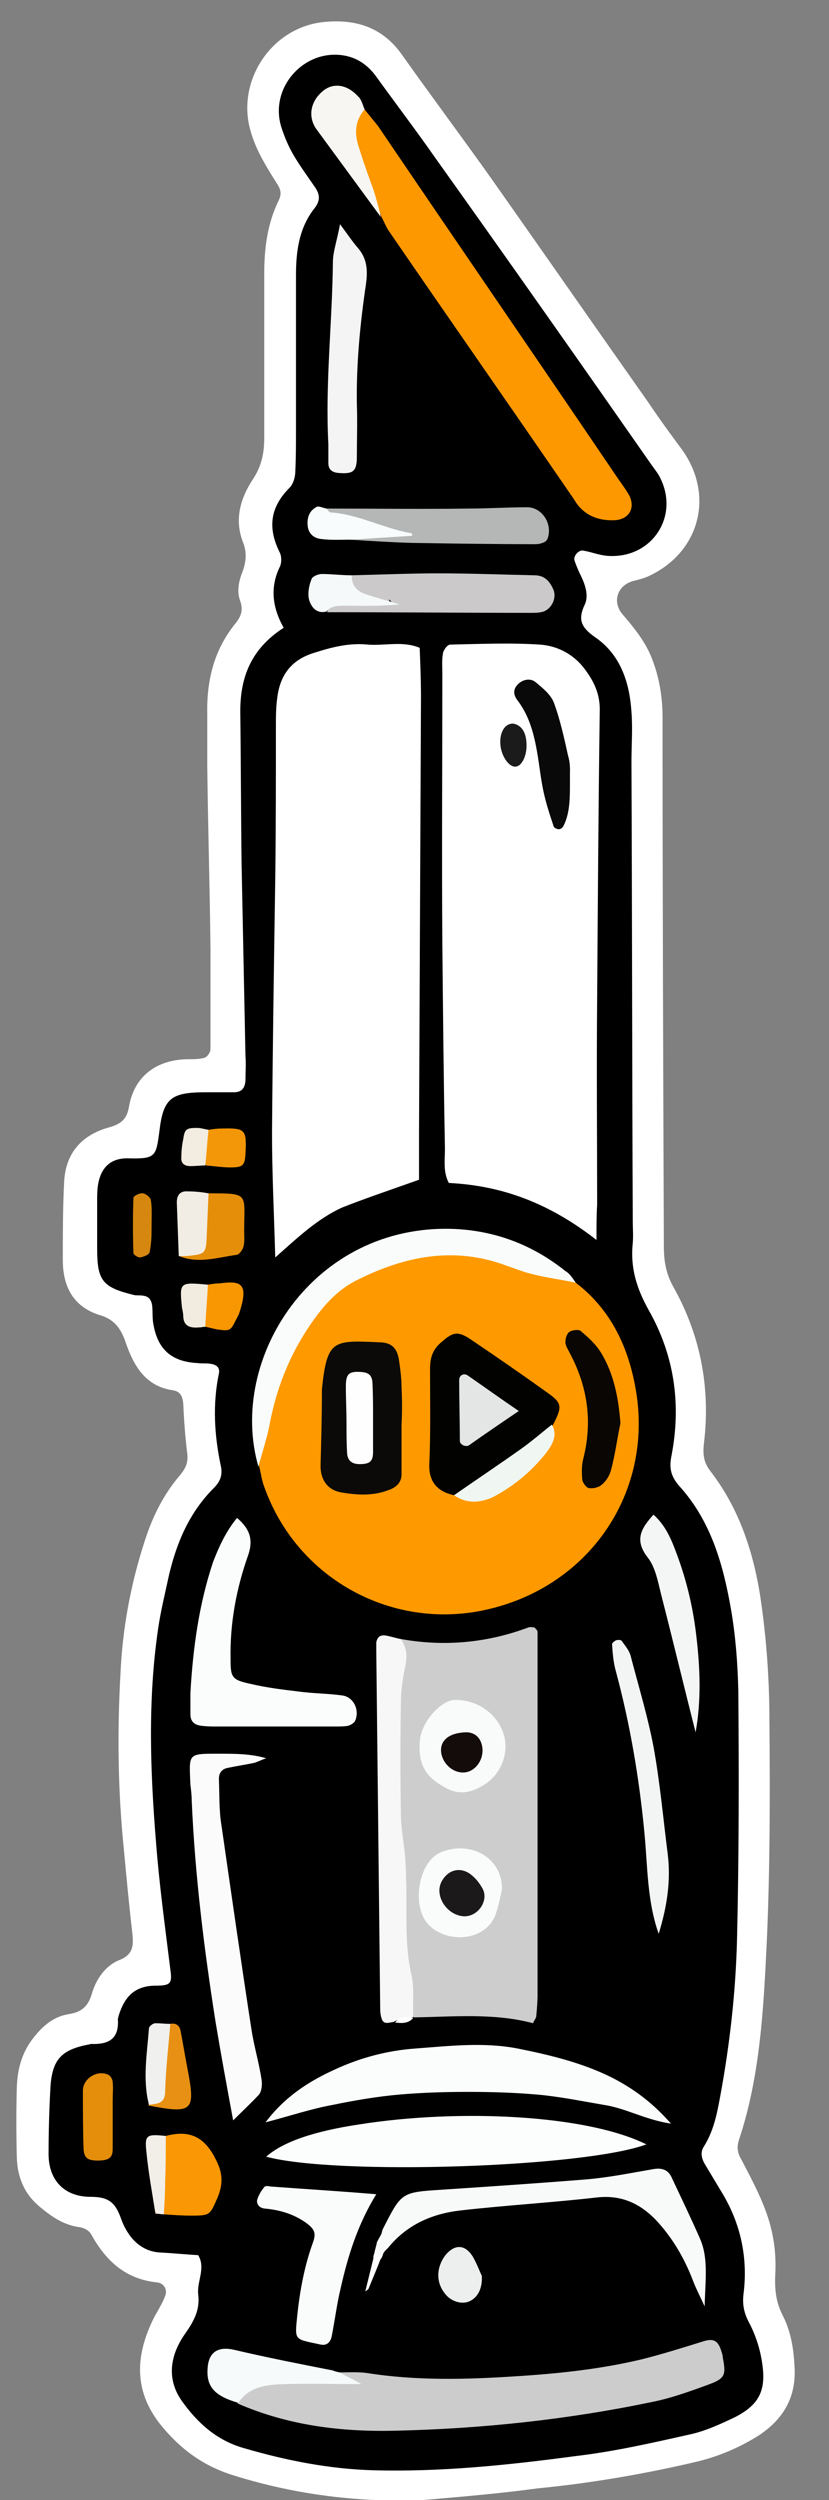 <?xml version="1.0" encoding="utf-8"?>
<!-- Generator: Adobe Illustrator 22.1.0, SVG Export Plug-In . SVG Version: 6.00 Build 0)  -->
<svg version="1.1" id="Capa_1" xmlns="http://www.w3.org/2000/svg" xmlns:xlink="http://www.w3.org/1999/xlink" x="0px" y="0px"
	 viewBox="0 0 128 385.9" style="enable-background:new 0 0 128 385.9;" xml:space="preserve">
<rect x="0" y="0" width="128" height="385.9" fill="#808080" stroke="none"/>
<style type="text/css">
	.st0{clip-path:url(#SVGID_2_);fill:#FFFFFF;}
	.st1{clip-path:url(#SVGID_2_);}
	.st2{clip-path:url(#SVGID_2_);fill:#FF9900;}
	.st3{clip-path:url(#SVGID_2_);fill:#CDCDCD;}
	.st4{clip-path:url(#SVGID_2_);fill:#FD9801;}
	.st5{clip-path:url(#SVGID_2_);fill:#CCCCCC;}
	.st6{clip-path:url(#SVGID_2_);fill:#FBFCFC;}
	.st7{clip-path:url(#SVGID_2_);fill:#FCFDFD;}
	.st8{clip-path:url(#SVGID_2_);fill:#FBFBFB;}
	.st9{clip-path:url(#SVGID_2_);fill:#F9FCFA;}
	.st10{clip-path:url(#SVGID_2_);fill:#F7F7F7;}
	.st11{clip-path:url(#SVGID_2_);fill:#F8FAFA;}
	.st12{clip-path:url(#SVGID_2_);fill:#FAFBFB;}
	.st13{clip-path:url(#SVGID_2_);fill:#F4F4F4;}
	.st14{clip-path:url(#SVGID_2_);fill:#CBC9C9;}
	.st15{clip-path:url(#SVGID_2_);fill:#B5B7B7;}
	.st16{clip-path:url(#SVGID_2_);fill:#F3F4F4;}
	.st17{clip-path:url(#SVGID_2_);fill:#F4F5F5;}
	.st18{clip-path:url(#SVGID_2_);fill:#FA9705;}
	.st19{clip-path:url(#SVGID_2_);fill:#F6FAFA;}
	.st20{clip-path:url(#SVGID_2_);fill:#F7F6F2;}
	.st21{clip-path:url(#SVGID_2_);fill:#E48E0B;}
	.st22{clip-path:url(#SVGID_2_);fill:#E58E0A;}
	.st23{clip-path:url(#SVGID_2_);fill:#F9FCFC;}
	.st24{clip-path:url(#SVGID_2_);fill:#E89013;}
	.st25{clip-path:url(#SVGID_2_);fill:#EDEFEF;}
	.st26{clip-path:url(#SVGID_2_);fill:#F2EDE4;}
	.st27{clip-path:url(#SVGID_2_);fill:#F5F9F9;}
	.st28{clip-path:url(#SVGID_2_);fill:#F0F1EE;}
	.st29{clip-path:url(#SVGID_2_);fill:#F99702;}
	.st30{clip-path:url(#SVGID_2_);fill:#F39708;}
	.st31{clip-path:url(#SVGID_2_);fill:#D5870F;}
	.st32{clip-path:url(#SVGID_2_);fill:#F2EFE9;}
	.st33{clip-path:url(#SVGID_2_);fill:#F2ECE0;}
	.st34{clip-path:url(#SVGID_2_);fill:#F2ECE1;}
	.st35{clip-path:url(#SVGID_2_);fill:#A9A7A7;}
	.st36{clip-path:url(#SVGID_2_);fill:#0A0909;}
	.st37{clip-path:url(#SVGID_2_);fill:#1B1B1B;}
	.st38{clip-path:url(#SVGID_2_);fill:#020201;}
	.st39{clip-path:url(#SVGID_2_);fill:#0B0A08;}
	.st40{clip-path:url(#SVGID_2_);fill:#090603;}
	.st41{clip-path:url(#SVGID_2_);fill:#F0F7F2;}
	.st42{clip-path:url(#SVGID_2_);fill:#F9FBFB;}
	.st43{clip-path:url(#SVGID_2_);fill:#FAFCFC;}
	.st44{clip-path:url(#SVGID_2_);fill:#E4E6E6;}
	.st45{clip-path:url(#SVGID_2_);fill:#FFFEFE;}
	.st46{clip-path:url(#SVGID_2_);fill:#140B0B;}
	.st47{clip-path:url(#SVGID_2_);fill:#1B1919;}
</style>
<g>
	<defs>
		<rect id="SVGID_1_" x="-956.2" y="-359.1" width="1920" height="1080"/>
	</defs>
	<clipPath id="SVGID_2_">
		<use xlink:href="#SVGID_1_"  style="overflow:visible;"/>
	</clipPath>
	<path class="st0" d="M65.3,385.9c-9.8,0.4-19.5-0.8-28.9-3.7c-4.4-1.3-7.9-3.6-11-7.2c-5-5.7-4.5-11.5-1.6-17.3
		c0.6-1.1,1.3-2.2,1.7-3.3c0.4-1-0.2-2-1.3-2.1c-4.8-0.5-7.8-3.3-10-7.2c-0.4-0.8-1-1.1-1.8-1.3c-2.5-0.3-4.4-1.6-6.3-3.2
		c-2.4-2-3.4-4.6-3.5-7.5c-0.1-3.7-0.1-7.4,0-11c0.1-2.6,0.7-5,2.3-7.2c1.5-2,3.2-3.6,5.7-4c1.9-0.3,3-1.1,3.6-3.2
		c0.6-2.1,2-4.2,4.1-5.1c2.5-0.9,2.3-2.6,2.1-4.5c-0.5-4.3-0.9-8.6-1.3-12.9c-0.9-8.9-1-17.9-0.5-26.8c0.3-7,1.6-14,3.8-20.7
		c1.2-3.7,2.9-7.1,5.4-10c0.9-1.1,1.3-2,1.1-3.4c-0.3-2.5-0.5-5.1-0.6-7.6c-0.1-1.1-0.4-1.9-1.6-2.1c-4.3-0.6-6.1-3.9-7.3-7.4
		c-0.7-2.1-1.8-3.6-4-4.2c-4.1-1.3-5.7-4.4-5.7-8.5c0-4,0-8,0.2-12c0.2-4.4,2.6-7.3,7-8.5c1.8-0.5,2.7-1.3,3-3.1
		c0.9-5.3,4.9-7.4,9.2-7.4c0.8,0,1.6,0,2.4-0.2c0.4-0.1,0.7-0.5,0.9-0.9c0.1-0.2,0.1-0.6,0.1-0.9c0-5,0-9.9,0-14.9
		c-0.1-9.6-0.4-19.2-0.5-28.7c0-2.6,0-5.1,0-7.7c-0.1-5.1,1-9.8,4.3-13.9c0.9-1.1,1.3-2.1,0.8-3.5c-0.6-1.6-0.2-3.2,0.4-4.7
		c0.5-1.4,0.6-2.8,0.1-4.2c-1.5-3.6-0.5-7,1.5-10c1.3-2,1.7-4,1.7-6.3c0-8.5,0-16.9,0-25.4c0-3.9,0.5-7.7,2.2-11.2
		c0.5-1,0.4-1.7-0.2-2.6c-1.7-2.7-3.4-5.4-4.2-8.5C36.6,12.3,42,4.2,50,3.4c4.9-0.5,9.1,0.8,12.1,5.1c4.6,6.5,9.4,12.9,14,19.4
		c8.1,11.5,16.1,23,24.2,34.5c1.6,2.4,3.3,4.7,5,7c5.1,7.1,2.7,16-5.3,19.6c-0.7,0.3-1.5,0.5-2.3,0.7c-2.4,0.7-3.2,3.2-1.6,5.1
		c1.8,2.1,3.5,4.2,4.5,6.7c1.2,3,1.7,6.1,1.7,9.3c0,27.2,0.1,54.3,0.2,81.5c0,2.3,0.3,4.3,1.5,6.4c4.2,7.5,5.7,15.6,4.7,24
		c-0.2,1.7-0.1,3,1,4.4c4.7,6.1,6.9,13.3,7.9,20.8c0.8,5.8,1.2,11.8,1.2,17.7c0.1,11.3,0.1,22.7-0.4,34c-0.5,10.3-1,20.8-4.3,30.7
		c-0.4,1.2-0.2,2.1,0.4,3.1c1.3,2.5,2.7,5.1,3.7,7.8c1.2,3.2,1.7,6.5,1.5,9.9c-0.1,2.3,0.1,4.3,1.2,6.4c1.3,2.6,1.7,5.4,1.8,8.4
		c0.1,4.4-1.9,7.6-5.5,10c-3,1.9-6.3,3.3-9.7,4.1c-8.1,1.9-16.3,3.3-24.5,4.1C77.1,384.9,71.2,385.4,65.3,385.9"/>
	<path class="st1" d="M43.8,96.9c-1.8-3.2-2.1-6.3-0.6-9.4c0.3-0.6,0.3-1.6,0-2.2c-1.9-3.8-1.5-7,1.5-10c0.6-0.6,0.9-1.7,0.9-2.6
		c0.1-2.1,0.1-4.2,0.1-6.2c0-8,0-16,0-24c0-3.8,0.5-7.4,2.9-10.4c1-1.3,0.7-2.3-0.1-3.4c-1.1-1.6-2.2-3.1-3.2-4.8
		c-0.8-1.4-1.4-2.8-1.9-4.4c-1.8-6.1,3.7-12.1,9.9-10.9c2,0.4,3.5,1.5,4.7,3.1c3.1,4.3,6.3,8.5,9.3,12.8
		C78.5,40.2,89.6,56,100.7,71.9c0.5,0.7,1,1.3,1.3,2c2.9,6-1.5,12.4-8.2,11.9c-1.3-0.1-2.5-0.6-3.7-0.8c-0.7-0.2-1.6,0.8-1.4,1.5
		c0.3,0.9,0.7,1.8,1.1,2.6c0.6,1.3,1.1,2.9,0.5,4.2c-1.1,2.3-0.6,3.5,1.5,5c4,2.7,5.4,7,5.7,11.6c0.2,2.5,0,5.1,0,7.7
		c0.1,23.6,0.1,47.3,0.2,70.9c0,1.1,0.1,2.2,0,3.4c-0.4,3.8,0.6,7,2.5,10.4c3.9,6.9,5,14.4,3.5,22.3c-0.4,1.9-0.2,3.2,1.2,4.8
		c4.9,5.4,6.8,12.2,8,19.2c0.7,4.1,1,8.3,1.1,12.4c0.1,12.8,0.1,25.6-0.2,38.3c-0.2,8.1-1.1,16.2-2.6,24.3c-0.5,2.7-1,5.3-2.5,7.7
		c-0.6,0.9-0.4,1.8,0.1,2.7c0.9,1.5,1.8,3,2.7,4.5c2.9,4.8,4,10.1,3.3,15.6c-0.2,1.7,0.1,3,0.9,4.5c1,1.9,1.7,4.1,2,6.3
		c0.6,4.1-0.5,6.3-4.2,8.2c-2.3,1.1-4.7,2.2-7.1,2.7c-5.8,1.3-11.5,2.6-17.4,3.3c-10.5,1.4-20.9,2.5-31.5,2.2
		c-6.7-0.2-13.3-1.5-19.8-3.4c-4.3-1.2-7.3-4-9.7-7.4c-2.4-3.5-1.6-7.2,0.6-10.3c1.4-2,2.3-3.7,2-6.1c-0.2-2,1.2-4,0-6
		c-1.9-0.1-3.8-0.3-5.7-0.4c-3.4-0.1-5.3-2.7-6.2-5.2c-0.9-2.6-2-3.4-4.7-3.4c-4.1,0-6.5-2.6-6.5-6.6c0-3.5,0.1-7,0.3-10.5
		c0.3-4.1,1.7-5.6,5.8-6.4c0.2,0,0.3-0.1,0.5-0.1c2.7,0.1,4.3-0.8,4.1-3.8c0-0.2,0.1-0.3,0.1-0.5c0.9-2.9,2.4-4.7,5.8-4.7
		c2.3,0,2.5-0.4,2.2-2.5c-0.8-6.5-1.7-13-2.2-19.5c-0.9-11-1.3-22,0.3-33c0.4-2.8,1.1-5.6,1.7-8.4c1.2-5.1,3.2-9.7,6.9-13.4
		c1-1,1.4-2,1.1-3.4c-1-4.7-1.3-9.5-0.3-14.3c0.2-1-0.5-1.4-1.4-1.5c-0.6-0.1-1.3,0-1.9-0.1c-3.9-0.2-6.1-2-6.8-5.9
		c-0.2-0.9-0.1-1.9-0.2-2.9c-0.1-0.9-0.5-1.5-1.4-1.6c-0.5-0.1-1,0-1.4-0.1c-4.9-1.2-5.7-2.2-5.7-7.2c0-2.4,0-4.8,0-7.2
		c0-0.8,0-1.6,0.1-2.4c0.4-2.8,1.9-4.4,4.8-4.3c4.1,0.1,4.2-0.3,4.7-4.1c0.6-5.2,1.8-6.1,7.2-6.1c1.4,0,2.9,0,4.3,0
		c1.2,0,1.7-0.6,1.8-1.8c0-1.3,0.1-2.6,0-3.8c-0.2-9.9-0.4-19.8-0.6-29.7c-0.1-7.8-0.1-15.6-0.2-23.5
		C37.1,104.6,38.7,100.2,43.8,96.9"/>
	<path class="st0" d="M42.5,194.1C42.3,187,42,181,42,174.9c0.1-13.1,0.3-26.2,0.5-39.3c0.1-7.8,0.1-15.6,0.1-23.5
		c0-1.4,0-2.9,0.2-4.3c0.4-3.5,2.1-5.9,5.6-7c2.8-0.9,5.5-1.6,8.4-1.3c2.7,0.2,5.4-0.6,8,0.5c0.1,2.5,0.2,5.1,0.2,7.6
		c-0.1,22.3-0.2,44.7-0.3,67c0,2.5,0,5.1,0,7.5c-4.2,1.5-8.1,2.8-11.9,4.3C49.1,188.1,46.2,190.8,42.5,194.1"/>
	<path class="st0" d="M92.1,191.4c-7.3-5.7-14.6-8.4-22.8-8.8c-0.9-1.7-0.6-3.5-0.6-5.3c-0.2-10.5-0.3-21.1-0.4-31.6
		c-0.1-13.9,0-27.8,0-41.6c0-1.1-0.1-2.2,0.1-3.3c0.1-0.5,0.7-1.3,1.1-1.3c4.6-0.1,9.3-0.3,13.9,0c2.7,0.2,5.2,1.5,6.9,3.8
		c1.5,2,2.4,4,2.3,6.6c-0.2,14.8-0.3,29.7-0.4,44.5c-0.1,10.5,0,21.1,0,31.6C92.1,187.5,92.1,188.9,92.1,191.4"/>
	<path class="st2" d="M88.9,198c5.5,4.2,8.2,10.1,9.3,16.7c2.6,15.6-7,29.8-22.4,33.6c-14.8,3.7-29.9-4.4-35-18.8
		c-0.4-1-0.5-2.1-0.8-3.2c0-5.9,1.6-11.4,3.7-17c5-12.9,22-20.7,35.4-15C82.3,195.7,85.8,196.3,88.9,198"/>
	<path class="st3" d="M61.9,253c6.7,1.2,13.3,0.6,19.7-1.8c0.3-0.1,0.6,0,0.9,0c0.1,0.1,0.2,0.2,0.3,0.3c0.1,0.1,0.2,0.3,0.2,0.4
		c0,18.7,0,37.3,0,56c0,1.1-0.1,2.2-0.2,3.3c0,0.3-0.3,0.6-0.5,1.1c-6-1.6-12.2-1-18.4-0.9c-2.6-3.6-2.2-7.9-2.4-11.9
		c-0.4-11.7-1.8-23.5-1.2-35.2C60.6,260.5,60.5,256.6,61.9,253"/>
	<path class="st4" d="M56.3,16.9c0.7,0.9,1.4,1.7,2.1,2.6c12.2,18,24.5,35.9,36.7,53.9c0.6,0.9,1.3,1.8,1.9,2.8c1.2,2,0.3,3.9-2,4.1
		c-2.3,0.1-4.4-0.5-5.9-2.5c-0.3-0.4-0.5-0.8-0.8-1.2c-9.4-13.7-18.9-27.3-28.3-41c-0.4-0.6-0.7-1.4-1.1-2.1
		c-1.2-3.4-3.9-6.2-4.4-9.9C54,21,53.2,18.4,56.3,16.9"/>
	<path class="st5" d="M52.4,366.2c1.4,0,2.9-0.1,4.3,0.1c7.6,1.2,15.3,1,22.9,0.5c6.5-0.4,13.1-1.1,19.4-2.6
		c3.2-0.8,6.4-1.8,9.6-2.8c1.6-0.5,2.3-0.1,2.8,1.6c0.1,0.3,0.2,0.6,0.2,0.9c0.5,2.6,0.4,3.2-2,4.1c-3,1.1-6,2.2-9.1,2.8
		c-13,2.7-26.2,4.1-39.5,4.4c-8.3,0.2-16.5-0.8-24.3-4.2c0-3.4,2.8-3.4,5-3.9c3.3-0.8,6.7-0.3,10,0.3
		C53.8,367.6,51.6,366.2,52.4,366.2"/>
	<path class="st6" d="M41,327.6c3-4,6.8-6.4,10.8-8.2c3.9-1.8,8.1-2.9,12.4-3.2c5.3-0.4,10.5-1,15.7,0c5,1,10,2.2,14.6,4.5
		c3.3,1.7,6.2,3.8,9.1,7.1c-4-0.6-7-2.4-10.4-2.9c-3.5-0.6-6.9-1.3-10.4-1.6c-3.5-0.3-7-0.4-10.5-0.4c-3.5,0-7,0.1-10.5,0.4
		c-3.5,0.3-7,0.9-10.4,1.6C48.1,325.5,44.8,326.6,41,327.6"/>
	<path class="st7" d="M41.1,332.9c2.5-2.2,7.1-3.9,14.5-5c15.3-2.4,34.9-1.5,44.2,3.1C90.1,334.6,51.8,335.8,41.1,332.9"/>
	<path class="st8" d="M36,327.3c-1-5.4-1.9-10.3-2.7-15.1c-1.8-11.4-3.2-22.8-3.7-34.3c0-0.8-0.1-1.6-0.2-2.4
		c-0.2-4.9-0.5-4.8,4.5-4.8c2.4,0,4.8,0,7.2,0.7c-0.6,0.2-1.2,0.5-1.8,0.7c-1.4,0.3-2.8,0.5-4.2,0.8c-0.9,0.2-1.3,0.8-1.3,1.7
		c0.1,2.4,0,4.8,0.4,7.2c1.5,10.4,3,20.9,4.6,31.3c0.4,2.7,1.2,5.3,1.6,8c0.1,0.7,0,1.7-0.4,2.2C38.9,324.5,37.6,325.7,36,327.3"/>
	<path class="st6" d="M36.6,234.3c2.1,1.8,2.5,3.5,1.7,5.8c-1.8,5.1-2.8,10.4-2.7,15.9c0,2.8,0.1,3.3,3,3.9c2.5,0.6,5,0.9,7.5,1.2
		c2.2,0.3,4.5,0.3,6.7,0.6c1.8,0.2,2.8,2.3,2,4c-0.2,0.3-0.7,0.6-1.1,0.7c-0.6,0.1-1.3,0.1-1.9,0.1c-6.1,0-12.1,0-18.2,0
		c-0.8,0-1.6,0-2.4-0.1c-1-0.1-1.8-0.5-1.8-1.8c0-1.1,0-2.2,0-3.3c0.4-6.9,1.3-13.6,3.5-20.2C33.8,238.8,34.8,236.5,36.6,234.3"/>
	<path class="st9" d="M88.9,198c-2.3-0.5-4.7-0.8-7-1.4c-1.2-0.3-2.4-0.8-3.6-1.2c-8.2-3.1-15.9-1.5-23.4,2.3
		c-2.9,1.5-5,3.9-6.8,6.5c-3.2,4.6-5.3,9.7-6.4,15.3c-0.4,2.3-1.2,4.6-1.8,6.9c-4.8-16.7,8.5-37.6,30.3-36.7
		c6.4,0.3,12.1,2.5,17.1,6.5C88,196.6,88.4,197.3,88.9,198"/>
	<path class="st10" d="M61.9,253c0.9,1.3,1,2.6,0.7,4.1c-0.4,1.9-0.7,3.8-0.7,5.7c-0.1,5.7-0.1,11.5,0,17.2c0,2.1,0.4,4.1,0.6,6.1
		c0.1,1.3,0.2,2.5,0.2,3.8c0.2,4.9-0.3,9.9,0.8,14.8c0.5,2.1,0.2,4.5,0.3,6.7l-0.2,0c-0.8,0.6-2,0.1-2.8,0.7
		c-0.8,0.1-1.6,0.5-1.9-0.6c-0.2-0.6-0.2-1.3-0.2-1.9c-0.2-18.2-0.4-36.4-0.6-54.7c0-0.5,0-1,0-1.4c0.2-1,0.8-1.2,1.7-1
		C60.7,252.7,61.3,252.9,61.9,253"/>
	<path class="st11" d="M58.9,344.8c0.1-0.3,0.1-0.6,0.3-0.9c2.8-5.5,2.8-5.5,9-5.9c7.5-0.5,15-1,22.4-1.6c3.5-0.3,6.9-1,10.4-1.6
		c1.3-0.2,2.2,0.2,2.7,1.3c1.5,3.2,3,6.3,4.4,9.5c1.3,3,0.8,6.3,0.7,10.4c-0.8-1.7-1.3-2.7-1.7-3.7c-1.2-3.2-2.8-6.1-5-8.7
		c-2.6-3.1-5.7-4.9-10-4.4c-7,0.8-14,1.2-21,2c-4.4,0.5-8.3,2.2-11.2,5.8c-0.3,0.3-0.7,0.6-0.8,1.1c-0.1,0.3-0.2,0.5-0.4,0.7
		c-0.9,0.2-1.3,0-0.9-1c0.1-0.6,0.3-1.1,0.4-1.7C58.5,345.5,58.7,345.2,58.9,344.8"/>
	<path class="st12" d="M58.1,338.7c-2.9,4.7-4.4,9.6-5.5,14.5c-0.6,2.5-0.9,5-1.4,7.5c-0.2,0.9-0.8,1.4-1.7,1.2
		c-4.1-0.9-4-0.5-3.6-4.5c0.4-3.8,1.1-7.6,2.4-11.2c0.6-1.6,0.2-2.2-1.2-3.2c-1.9-1.3-4-1.9-6.3-2.1c-0.7-0.1-1.2-0.6-1.1-1.3
		c0.2-0.7,0.6-1.4,1.1-2c0.1-0.2,0.6-0.2,0.9-0.1C47,337.9,52.2,338.2,58.1,338.7"/>
	<path class="st13" d="M52.5,34.6c1.4,1.9,2,2.8,2.7,3.6c1.5,1.7,1.6,3.5,1.3,5.7C55.6,50,55,56.2,55.1,62.4c0.1,2.7,0,5.4,0,8.1
		c0,2.3-0.6,2.7-2.9,2.5c-0.9-0.1-1.5-0.5-1.5-1.5c0-1,0-1.9,0-2.9c-0.5-9.4,0.6-18.7,0.7-28.1C51.4,38.9,52,37.3,52.5,34.6"/>
	<path class="st14" d="M54.3,88.8c4.5-0.1,8.9-0.3,13.4-0.3c4.9,0,9.9,0.2,14.8,0.3c1.5,0,2.3,0.8,2.9,2.1c0.7,1.5-0.4,3.4-1.9,3.6
		c-0.5,0.1-1,0.1-1.4,0.1c-10.5,0-21-0.1-31.6-0.1c0.8-2.5,2.9-2,4.7-1.9c1.6,0.1,3.2,0.8,5.1,0.5c0.5,0-0.5-0.9-0.2-0.4
		c0.1,0.2,0,0.3-0.4,0.3C57,92.7,53.5,93.5,54.3,88.8"/>
	<path class="st15" d="M50.4,78.5c7.3,0,14.6,0.1,21.9,0c3,0,6-0.2,9.1-0.2c2.2,0,3.9,2.4,3.2,4.7c-0.1,0.3-0.3,0.6-0.6,0.7
		c-0.4,0.2-0.9,0.3-1.4,0.3c-6.4,0-12.7-0.1-19.1-0.2c-3.2-0.1-6.3-0.3-9.5-0.5c3-2.7,6.1-0.4,8.7-0.6c-2.7-0.7-6.2-0.5-9.3-1.9
		C52.3,80.2,50.6,80.4,50.4,78.5"/>
	<path class="st16" d="M101.7,298.5c-1.8-5.1-1.7-10.4-2.2-15.6c-0.8-8.4-2.2-16.7-4.4-24.9c-0.4-1.4-0.5-2.8-0.6-4.2
		c0-0.2,0.4-0.5,0.6-0.6c0.3-0.1,0.8-0.1,0.9,0.1c0.5,0.7,1.2,1.5,1.4,2.4c1.2,4.6,2.6,9.2,3.5,13.9c1,5.5,1.5,11.1,2.2,16.6
		C103.6,290.3,103,294.3,101.7,298.5"/>
	<path class="st17" d="M107.4,267.4c-1.8-7.1-3.5-14.2-5.3-21.2c-0.5-2-0.9-4.3-2.1-5.8c-2.1-2.7-1-4.5,0.9-6.6
		c1.9,1.7,2.8,3.9,3.6,6.1c1.5,4,2.5,8.2,3,12.5C108.1,257.4,108.3,262.5,107.4,267.4"/>
	<path class="st18" d="M25.6,329.7c3.4-0.9,5.8-0.1,7.6,3.4c1.2,2.2,1.3,3.9,0.4,6.1c-1.2,2.7-1.1,2.8-4.1,2.8
		c-1.4,0-2.8-0.1-4.2-0.2C24.5,337.7,22.7,333.7,25.6,329.7"/>
	<path class="st19" d="M52.4,366.2c0.9,0.5,1.8,0.9,3.4,1.8c-4.5,0-8.2-0.1-11.9,0c-2.6,0.1-5.4,0.3-7.1,2.9
		c-3.8-1.1-5.1-2.6-4.7-5.8c0.3-2.2,1.8-2.9,4-2.4c5.1,1.2,10.2,2.2,15.3,3.2C51.8,366.1,52.1,366.1,52.4,366.2"/>
	<path class="st20" d="M56.3,16.9c-1.5,1.7-1.6,3.7-0.9,5.8c0.7,2.3,1.5,4.5,2.3,6.7c0.4,1.3,0.8,2.7,1.1,4.1
		c-3.3-4.5-6.6-9-9.9-13.5c-1.4-1.9-1-4.3,0.9-5.9c1.6-1.4,3.8-1.1,5.5,0.8C55.8,15.3,56,16.2,56.3,16.9"/>
	<path class="st21" d="M17.4,327.1c0,1.6,0,3.2,0,4.7c0,1.3-0.7,1.7-2.3,1.7c-1.6,0-2.1-0.4-2.2-1.8c-0.1-3-0.1-6-0.1-9
		c0-1.9,2.3-3.3,4-2.4c0.3,0.2,0.6,0.7,0.6,1.1c0.1,0.9,0,1.9,0,2.8v2.8H17.4z"/>
	<path class="st22" d="M32.2,184.2c6.4,0,5.5,0,5.5,5.8c0,0.8,0.1,1.6-0.1,2.4c-0.1,0.5-0.7,1.3-1.1,1.3c-2.9,0.4-5.9,1.4-8.8,0.2
		C31.6,191.8,30,187.1,32.2,184.2"/>
	<path class="st23" d="M50.4,78.5c0.2,0.2,0.4,0.6,0.7,0.6c4.3,0.3,8.2,2.5,12.4,3.2c0.1,0,0.1,0.3,0.2,0.4
		c-3.1,0.2-6.3,0.4-9.5,0.6c-1.5,0-3.1,0.1-4.6-0.1c-1.1-0.1-2-0.8-2.1-2.1c-0.1-1.1,0.2-2.2,1.3-2.8C49.1,78,49.8,78.4,50.4,78.5"
		/>
	<path class="st24" d="M26.3,312.4c1-0.2,1.5,0.4,1.6,1.2c0.4,2,0.7,4,1.1,6c1.2,6.3,0.7,6.7-6.1,5.4c1.4-2,1.1-4.3,1.2-6.5
		C24.3,316.3,24.3,314,26.3,312.4"/>
	<path class="st25" d="M74.4,351.3c0.1,2.2-0.8,3.5-2.1,4c-1.2,0.4-2.8-0.1-3.7-1.4c-1.3-1.7-1.2-3.9,0.1-5.7
		c1.5-1.9,3.2-1.8,4.4,0.3C73.7,349.6,74.1,350.7,74.4,351.3"/>
	<path class="st26" d="M32.2,184.2c-0.1,2.3-0.2,4.7-0.3,7c-0.1,2.1-0.3,2.4-2.4,2.6c-0.6,0.1-1.2,0.1-1.9,0.1
		c-0.1-2.8-0.2-5.6-0.3-8.3c0-1.1,0.5-1.8,1.7-1.7C30.1,183.9,31.1,184,32.2,184.2"/>
	<path class="st27" d="M54.3,88.8c0,1.5,0.7,2.4,2.1,2.9c1.5,0.5,3,0.9,5.3,1.6c-3.3,0.3-5.7,0.2-8.2,0.2c-1.1,0-2.3-0.1-3.1,0.9
		c-1.6,0.4-2.4-0.8-2.7-1.9c-0.2-1,0-2.1,0.4-3.1c0.1-0.4,1-0.8,1.6-0.8C51.1,88.6,52.7,88.8,54.3,88.8"/>
	<path class="st28" d="M26.3,312.4c-0.3,3.5-0.7,7-0.8,10.4c0,2-1.3,1.9-2.5,2.1c-1-3.9-0.3-7.9,0-11.8c0-0.3,0.6-0.8,1-0.8
		C24.7,312.3,25.5,312.4,26.3,312.4"/>
	<path class="st29" d="M32.1,198.3c0.6-0.1,1.2-0.2,1.8-0.2c3.1-0.4,4.6-0.2,3.1,4.4c-0.1,0.4-0.4,0.9-0.6,1.3
		c-0.8,1.6-0.9,1.7-2.9,1.4c-0.6-0.1-1.2-0.3-1.8-0.4C30.6,202.6,30.5,200.4,32.1,198.3"/>
	<path class="st30" d="M32.2,174.4c0.6-0.1,1.2-0.2,1.9-0.2c3.8-0.1,4,0.1,3.8,3.9c-0.1,1.8-0.4,2.1-2.3,2.1c-1.3,0-2.5-0.2-3.8-0.3
		C30.7,177.9,30.7,176.1,32.2,174.4"/>
	<path class="st31" d="M23.4,189.9c0,0.6,0,2-0.3,3.4c-0.1,0.4-0.9,0.7-1.5,0.8c-0.3,0-1-0.4-1-0.7c-0.1-2.8-0.1-5.7,0-8.5
		c0-0.3,1-0.8,1.5-0.7c0.5,0.1,1.2,0.7,1.2,1.1C23.5,186.5,23.4,187.8,23.4,189.9"/>
	<path class="st32" d="M25.6,329.7c0,2.3,0,4.6-0.1,7c0,1.7-0.1,3.4-0.2,5.1c-0.4,0-0.8-0.1-1.2-0.1l-0.1,0
		c-0.5-3.2-1.1-6.4-1.4-9.6C22.3,329.5,22.7,329.4,25.6,329.7"/>
	<path class="st33" d="M32.1,198.3c-0.1,2.2-0.3,4.3-0.4,6.5c-0.3,0-0.6,0.1-1,0.1c-1.2,0.1-2.3-0.1-2.4-1.6c0-0.5-0.1-1-0.2-1.4
		C27.7,197.9,27.7,197.9,32.1,198.3"/>
	<path class="st34" d="M32.2,174.4c-0.2,1.8-0.3,3.6-0.5,5.5c-0.8,0-1.5,0.1-2.3,0.1c-0.9,0-1.5-0.4-1.4-1.4c0-0.9,0.1-1.9,0.3-2.8
		c0.2-1.5,0.5-1.7,2.1-1.7C31,174.1,31.6,174.3,32.2,174.4"/>
	<path class="st0" d="M57.9,347.6c0.3,0.3,0.6,0.7,0.9,1c-0.6,1.6-1.3,3.2-1.9,4.7c-0.1,0.1-0.2,0.2-0.5,0.4"/>
	<path class="st0" d="M61,312.2c0.8-1,1.8-1,2.8-0.7C63,312.4,62,312.3,61,312.2"/>
	<polyline class="st18" points="24,341.6 24.1,341.4 24.1,341.6 24,341.6 	"/>
	<path class="st35" d="M58.9,344.8c-0.2,0.4-0.4,0.8-0.6,1.2C58.5,345.6,58.7,345.2,58.9,344.8"/>
	<path class="st35" d="M59.1,347.9c0.3-0.4,0.5-0.7,0.8-1.1L59.1,347.9z"/>
	<path class="st36" d="M88,119.4c0,3.5,0.1,5.9-1,8.1c-0.1,0.2-0.4,0.5-0.7,0.5c-0.3,0-0.7-0.2-0.8-0.4c-0.6-1.8-1.2-3.6-1.6-5.5
		c-0.4-1.9-0.6-3.8-0.9-5.6c-0.5-3-1.2-5.9-3.1-8.4c-0.7-0.9-0.7-1.8,0.2-2.6c0.8-0.7,1.9-0.8,2.6-0.2c1.1,0.9,2.3,1.9,2.8,3.1
		c1,2.7,1.6,5.5,2.2,8.2C88.1,117.9,88,119.2,88,119.4"/>
	<path class="st37" d="M81.3,115.1c0,1.6-0.7,3-1.5,3.2c-1,0.3-2.2-1.2-2.5-3c-0.3-2.1,0.6-3.7,2-3.6
		C80.6,112,81.3,113.1,81.3,115.1"/>
	<path class="st38" d="M70.1,230.8c-2.7-0.6-4-2.2-3.8-5.1c0.2-4.8,0.1-9.6,0.1-14.4c0-1.5,0.3-2.8,1.5-3.9c2-1.8,2.7-2.1,5-0.5
		c4,2.7,7.9,5.4,11.8,8.2c2.1,1.5,2.1,2.1,0.7,4.8C81.5,225.3,76.4,228.9,70.1,230.8"/>
	<path class="st39" d="M62,219.9c0,2.6,0,5.1,0,7.7c0,1.2-0.8,2-2,2.4c-2.3,0.9-4.7,0.8-7.1,0.4c-2.3-0.3-3.5-2-3.4-4.4
		c0.1-3.7,0.2-7.3,0.2-11c0-0.2,0-0.3,0-0.5c0.8-7.9,1.8-7.6,9.1-7.3c1.7,0.1,2.5,0.9,2.8,2.7c0.2,1.4,0.4,2.8,0.4,4.3
		C62.1,216.1,62.1,218,62,219.9L62,219.9z"/>
	<path class="st40" d="M95.8,219.7c-0.5,2.3-0.8,4.7-1.4,7c-0.2,0.9-0.7,1.8-1.4,2.4c-0.5,0.5-1.4,0.7-2.1,0.6c-0.4-0.1-1-0.9-1-1.4
		c-0.1-1.1-0.1-2.2,0.2-3.3c1.4-5.7,0.6-11-2.1-16.1c-0.3-0.6-0.7-1.2-0.7-1.7c0-0.6,0.2-1.3,0.6-1.6c0.4-0.3,1.4-0.4,1.7-0.2
		c1.2,1,2.4,2.1,3.2,3.4C94.8,212.1,95.5,215.8,95.8,219.7"/>
	<path class="st41" d="M70.1,230.8c3.6-2.5,7.2-4.9,10.7-7.4c1.5-1.1,2.9-2.3,4.4-3.5c1,1.7,0,3.2-0.9,4.4c-2.3,2.9-5.1,5.2-8.4,6.9
		C73.9,232,72,232.1,70.1,230.8"/>
	<path class="st42" d="M64.8,269.3c0,0,0-0.8,0.2-1.6c0.8-2.8,3.5-5.4,5.4-5.3c3.3,0,6.3,2.1,7.3,5.1c1,2.8-0.2,6.2-2.8,7.9
		c-2,1.3-4,1.8-6.2,0.5C66.5,274.7,64.6,273.1,64.8,269.3"/>
	<path class="st43" d="M77.5,291.7c-0.3,1.2-0.5,2.4-0.9,3.6c-1.6,4.8-8.5,4.7-10.9,1.2c-2-2.9-1-9,2.2-10.5
		C72.3,284,77.6,286.5,77.5,291.7"/>
	<path class="st44" d="M80.1,217.8c-2.8,1.9-5.3,3.6-7.7,5.3c-0.5,0.3-1.4-0.1-1.4-0.7c0-3.1-0.1-6.3-0.1-9.4c0-0.7,0.7-1.1,1.3-0.7
		C74.8,214.1,77.3,215.9,80.1,217.8"/>
	<path class="st45" d="M57.6,218.9c0,1.7,0,3.5,0,5.2c0,1.5-0.5,1.9-2.1,1.9c-1.1,0-1.8-0.5-1.9-1.6c-0.1-1.6-0.1-3.2-0.1-4.7
		c0-1.9-0.1-3.8-0.1-5.7c0-2,0.5-2.4,2.6-2.2c0.9,0.1,1.4,0.5,1.5,1.5C57.6,215.1,57.6,217,57.6,218.9L57.6,218.9z"/>
	<path class="st46" d="M74.5,270c0.1,1.9-1.3,3.6-3,3.6c-1.8,0-3.3-1.6-3.4-3.3c-0.1-1.7,1.3-2.8,3.7-2.9
		C73.4,267.3,74.4,268.4,74.5,270"/>
	<path class="st47" d="M71.7,295.8c-2.7-0.1-4.7-3.2-3.5-5.4c1.1-2,3.2-2.3,4.8-0.8c0.6,0.5,1.1,1.2,1.5,1.9
		C75.5,293.3,73.9,295.8,71.7,295.8"/>
</g>
</svg>
